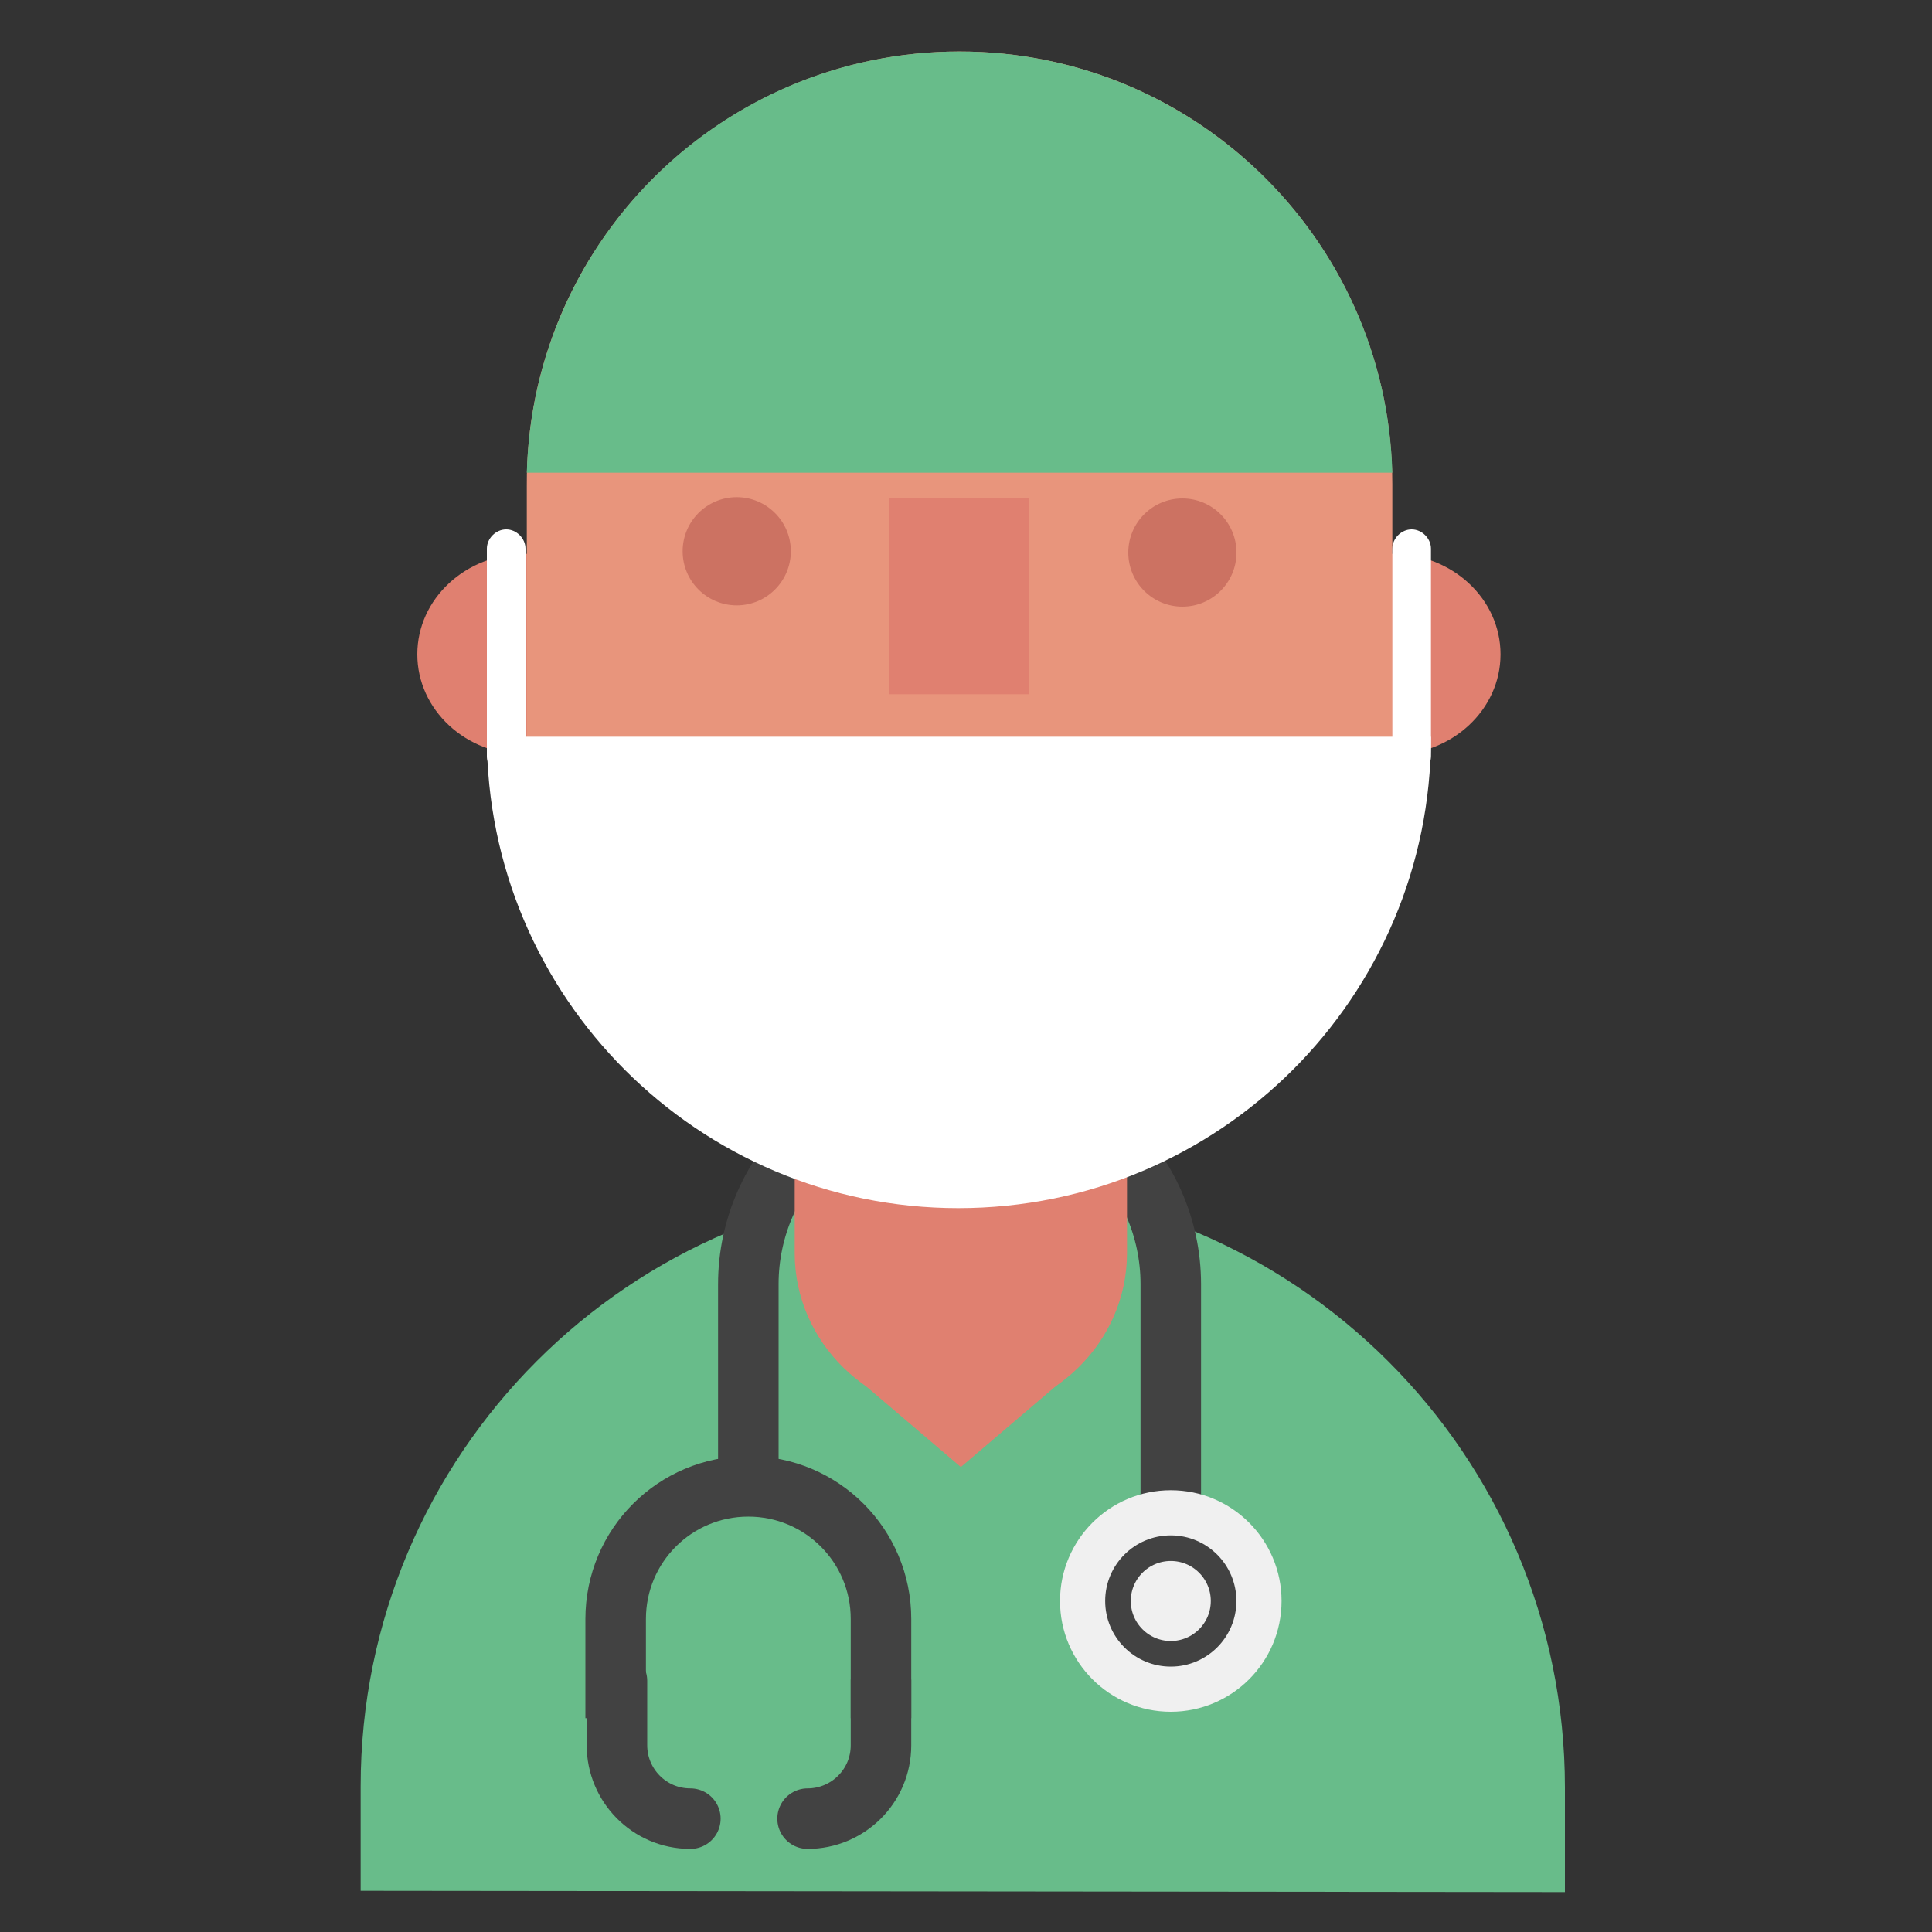 <?xml version="1.0" encoding="utf-8"?><!DOCTYPE svg PUBLIC "-//W3C//DTD SVG 1.1//EN" "http://www.w3.org/Graphics/SVG/1.1/DTD/svg11.dtd"><svg version="1.1" id="Layer_1" xmlns="http://www.w3.org/2000/svg" xmlns:xlink="http://www.w3.org/1999/xlink" x="0px" y="0px" width="150px" height="150px" viewBox="0 0 150 150" enable-background="new 0 0 150 150" xml:space="preserve"><rect x="0" y="0" width="150" height="150" fill="#333333" stroke="none"/><path fill="#68BC8A" d="M28,146.8v-8.1C28,112.9,48.9,92,74.7,92h0c25.8,0,46.8,20.9,46.8,46.8v8.1"/><path fill="none" stroke="#424242" stroke-width="4.699" stroke-miterlimit="10" d="M90.9,118.9V99.7c0-8.8-7.4-16-16.4-16	s-16.4,7.2-16.4,16v15.4"/><g><ellipse fill="#E08070" cx="40.8" cy="50.8" rx="8.4" ry="7.8"/></g><path fill="#E08070" d="M74.6,69.7c-7.1,0-12.9,5.7-12.9,12.6v15c0,6.9,5.8,12.6,12.9,12.6c7.1,0,12.9-5.7,12.9-12.6v-15	C87.5,75.3,81.7,69.7,74.6,69.7z"/><polygon fill="#E08070" points="82.7,107 74.6,113.9 66.5,107"/><g><ellipse fill="#E08070" cx="108.1" cy="50.8" rx="8.4" ry="7.8"/></g><g><path fill="#E8957C" d="M74.5,92.3L74.5,92.3c-18.6,0-33.6-15.1-33.6-33.6v-21C40.8,19.1,55.9,4,74.5,4h0 c18.6,0,33.6,15.1,33.6,33.6v21C108.1,77.2,93.1,92.3,74.5,92.3z"/></g><g><rect x="69" y="38.7" fill="#E08070" width="10.9" height="15.2"/></g><g><path fill="#B2473B" d="M92.2,59.1c0,9.7-7.9,17.6-17.6,17.6l0,0c-9.7,0-17.6-7.9-17.6-17.6H92.2z"/></g><g><path fill="#FFFFFF" d="M58,64.7h33.3c0.6-1.8,0.9-3.7,0.9-5.7H57C57,61.1,57.4,63,58,64.7z"/></g><circle fill="#CC7262" cx="57.2" cy="42.8" r="4.2"/><circle fill="#CC7262" cx="91.8" cy="42.9" r="4.2"/><path fill="#C94E45" d="M84.7,73.5c-2.4-3-6.1-4.9-10.2-4.9l0,0c-4.1,0-7.7,1.9-10.1,4.8c2.9,2.1,6.4,3.3,10.2,3.3	C78.4,76.7,81.8,75.5,84.7,73.5z"/><circle fill="#F0F0F0" cx="90.9" cy="124.3" r="8.6"/><path fill="none" stroke="#424242" stroke-width="4.699" stroke-miterlimit="10" d="M47.8,133.4v-7.7c0-5.7,4.6-10.3,10.3-10.3h0	c5.7,0,10.3,4.6,10.3,10.3v7.7"/><circle fill="none" stroke="#424242" stroke-width="1.988" stroke-miterlimit="10" cx="90.9" cy="124.3" r="4.1"/><path fill="none" stroke="#424242" stroke-width="4.699" stroke-linecap="round" stroke-linejoin="round" stroke-miterlimit="10" d="M68.4,130.5v5c0,3.2-2.6,5.7-5.7,5.7"/><path fill="none" stroke="#424242" stroke-width="4.699" stroke-linecap="round" stroke-linejoin="round" stroke-miterlimit="10" d="M53.6,141.2c-3.2,0-5.7-2.6-5.7-5.7v-5"/><path fill="#68BC8A" d="M40.9,36.7h67.2C107.6,18.5,92.7,4,74.5,4l0,0C56.2,4,41.4,18.5,40.9,36.7z"/><path fill="#FFFFFF" d="M111.1,57.2L111.1,57.2l-73.3,0v0c0,20.2,16.4,36.6,36.6,36.6l0,0C94.7,93.8,111.1,77.4,111.1,57.2z"/><path fill="#FFFFFF" d="M39.3,60.2L39.3,60.2c-0.8,0-1.5-0.7-1.5-1.5V42.6c0-0.8,0.7-1.5,1.5-1.5h0c0.8,0,1.5,0.7,1.5,1.5v16.1	C40.8,59.6,40.2,60.2,39.3,60.2z"/><path fill="#FFFFFF" d="M109.6,60.2L109.6,60.2c-0.8,0-1.5-0.7-1.5-1.5V42.6c0-0.8,0.7-1.5,1.5-1.5l0,0c0.8,0,1.5,0.7,1.5,1.5v16.1	C111.1,59.6,110.4,60.2,109.6,60.2z"/></svg>